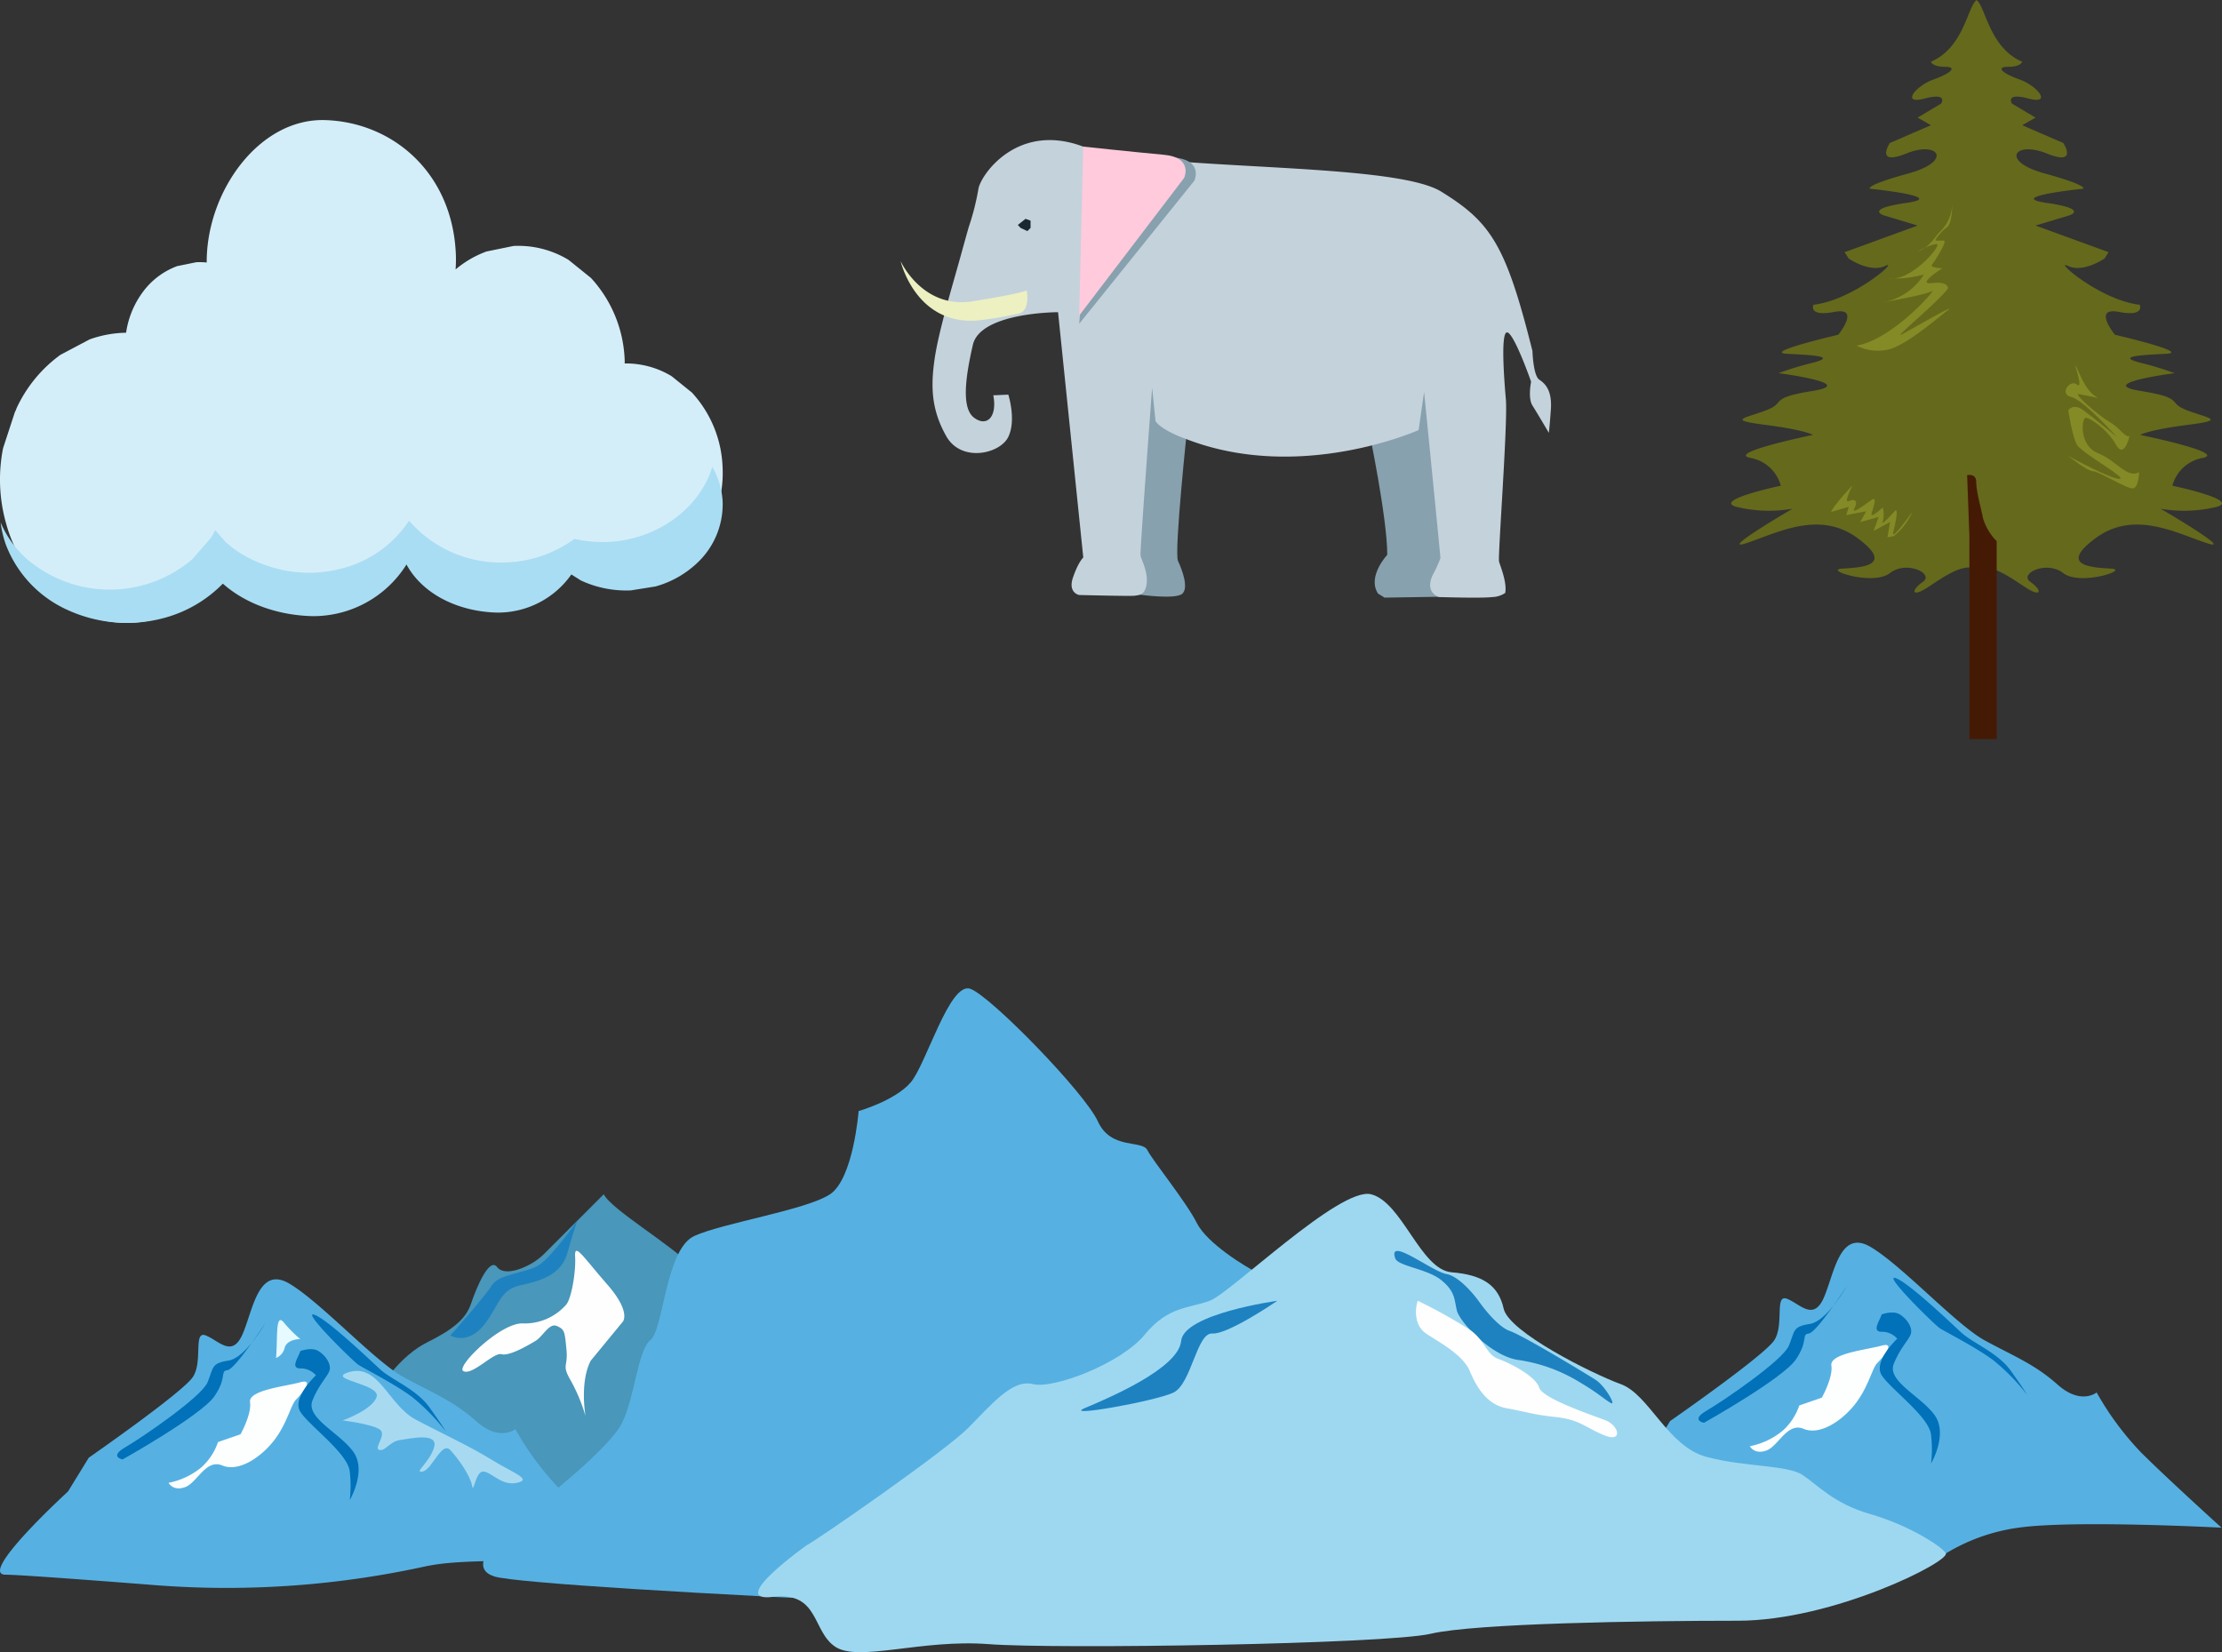<svg xmlns="http://www.w3.org/2000/svg" width="444.104" height="330.271" viewBox="0 0 444.104 330.271"><rect x="0" y="0" width="444.104" height="330.271" fill="#333333" stroke="none"/><defs><style>.a{fill:#56b1e2;}.b{fill:#0171b9;}.c{fill:#fdfffe;}.d{fill:#0373bb;}.e{fill:#4997ba;}.f{fill:#9ed8f0;}.g{fill:#e6faff;}.h{fill:#a7daf1;}.i{fill:#1e82c1;}.j{fill:#fffeff;}.k{fill:#87a1ae;}.l{fill:#c4d2db;}.m{fill:#ffcadc;}.n{fill:#edf0c1;}.o{fill:#1a2831;}.p{fill:#65691c;}.q{fill:#848a25;}.r{fill:#451a05;}.s{fill:#d4eef9;}.t{fill:#a9ddf3;}</style></defs><g transform="translate(-783 -333.999)"><g transform="translate(783 531.566)"><path class="a" d="M722.276,612.45s18.714-13,20.792-16.114,0-9.357,2.6-8.317,5.2,4.448,7.277-.115,3.119-13.919,9.357-10.281,17.154,15.595,22.871,18.713,9.877,4.678,14.555,8.837,7.8,1.559,7.8,1.559a58.758,58.758,0,0,0,8.837,11.956c5.2,5.2,16.115,15.075,16.115,15.075s-29.63-1.56-40.545,0a37.7,37.7,0,0,0-17.674,7.277s-62.9-5.2-68.615-5.2,12.476-16.634,12.476-16.634Z" transform="translate(-388.476 -525.948)"/><path class="b" d="M781.713,594.288s-3.985,7.1-7.451,7.624-2.945,1.386-4.158,4.332-13.169,11.089-16.461,13-.52,2.426-.52,2.426,15.768-8.837,18.366-12.649,1.039-5.025,2.6-5.2S781.713,594.288,781.713,594.288Z" transform="translate(-412.565 -534.816)"/><path class="c" d="M799.215,618.41c-3.072.843-10.4,1.559-10.05,3.985s-1.906,6.411-1.906,6.411l-4.505,1.559a11.824,11.824,0,0,1-3.292,5.025,14.651,14.651,0,0,1-6.584,3.119s.866,1.733,3.292.867,4.159-5.718,7.451-4.332,7.8-1.688,10.4-5.089,3.292-7.04,4.332-8.08S802.208,617.588,799.215,618.41Z" transform="translate(-423.137 -546.982)"/><path class="b" d="M825.279,605.493c-.347,1.213-2.079,3.465,0,3.465a4.019,4.019,0,0,1,3.119,1.386s-4.852,4.5-3.119,7.277,9.53,8.317,9.876,11.956a24.388,24.388,0,0,1,0,5.718s3.465-5.891.693-9.7-9.53-6.757-8.144-10.223,3.292-5.025,3.465-6.238-.866-2.772-2.252-3.639S825.279,605.493,825.279,605.493Z" transform="translate(-449.201 -540.303)"/><path class="d" d="M831.511,591.07c2.557.852,10.916,8.837,13.168,10.916s7.278,3.985,9.877,7.624,3.292,4.851,3.292,4.851a41.849,41.849,0,0,0-6.757-6.931c-3.465-2.6-9.633-5.718-10.708-6.411S828.912,590.2,831.511,591.07Z" transform="translate(-452.661 -533.158)"/><path class="e" d="M280.322,571.705c-3.638-4.159-16.114-11.436-17.673-14.555l-11.956,11.956c-2.6,2.6-7.8,4.678-9.357,2.6s-4.158,4.158-5.2,7.277-3.639,5.2-8.837,7.8-8.837,8.317-8.837,8.317l42.624,25.991s18.193-34.308,19.233-40.545S280.322,571.705,280.322,571.705Z" transform="translate(-141.98 -515.982)"/><path class="a" d="M81.03,627.307s18.713-13,20.792-16.114,0-9.357,2.6-8.317,5.2,4.447,7.277-.116,3.119-13.919,9.357-10.28,17.154,15.594,22.872,18.713,9.876,4.678,14.555,8.837,7.8,1.559,7.8,1.559a58.742,58.742,0,0,0,8.837,11.956c5.2,5.2,16.114,15.075,16.114,15.075s-29.629-1.559-40.545,0c-1.023.146-2.01.329-2.958.54a185.39,185.39,0,0,1-54.673,3.527C79.34,651.619,66.8,650.7,64.4,650.7c-5.718,0,12.476-16.634,12.476-16.634Z" transform="translate(-63.284 -533.482)"/><path class="a" d="M270.278,576.65s14.064-10.916,16.663-16.114,3.119-14.555,5.718-16.634,3-18.194,8.779-20.792,22.41-5.2,27.088-8.317,5.718-16.634,5.718-16.634,7.277-2.079,10.4-5.718,7.8-20.272,11.956-18.713,22.872,20.792,25.471,26.51,8.837,3.639,9.877,5.718,7.8,10.4,9.876,14.555,9.877,8.837,11.956,9.876,7.8,0,7.8,0,44.7,41.065,49.382,46.263-29.11,7.277-40.025,9.357-8.837,9.357-10.4,11.956S269.787,593.8,261.47,591.2,270.278,576.65,270.278,576.65Z" transform="translate(-162.633 -473.624)"/><path class="f" d="M380.4,627.241c2.079-1.04,27.55-18.713,32.229-23.392s8.837-9.876,13-8.837,17.673-4.158,22.352-9.876,8.837-5.236,13-6.776,25.991-22.853,32.229-21.294,9.876,15.075,16.114,15.595,9.357,2.6,10.4,7.277,17.674,13,23.392,15.075,9.356,12.476,17.154,14.555,16.114,1.559,19.233,3.639,6.238,5.718,13.515,7.8,14.035,6.238,15.075,7.8S585.73,642.316,566.5,642.316s-52.5.52-61.338,2.6-74.853,3.119-88.368,2.079-25.991,3.639-30.669.52-3.163-11.093-12.5-9.965S380.4,627.241,380.4,627.241Z" transform="translate(-219.19 -515.898)"/><path class="b" d="M140.466,609.144s-3.985,7.1-7.45,7.624-2.946,1.386-4.159,4.332-13.169,11.089-16.461,13-.52,2.426-.52,2.426,15.768-8.837,18.367-12.649,1.039-5.025,2.6-5.2S140.466,609.144,140.466,609.144Z" transform="translate(-87.373 -542.35)"/><path class="g" d="M175.224,615.761c.346-3.985-.173-9.183,1.559-7.1a25.133,25.133,0,0,0,3.292,3.315s-2.6-.023-3.119,1.71A2.908,2.908,0,0,1,175.224,615.761Z" transform="translate(-120.052 -541.862)"/><path class="c" d="M157.969,633.266c-3.072.843-10.4,1.559-10.05,3.985s-1.906,6.411-1.906,6.411l-4.5,1.56a11.823,11.823,0,0,1-3.292,5.025,14.653,14.653,0,0,1-6.584,3.118s.866,1.733,3.292.866,4.158-5.718,7.451-4.332,7.8-1.688,10.4-5.089,3.292-7.04,4.332-8.079S160.961,632.445,157.969,633.266Z" transform="translate(-97.945 -554.516)"/><path class="b" d="M184.032,620.35c-.347,1.213-2.079,3.465,0,3.465a4.018,4.018,0,0,1,3.119,1.386s-4.851,4.5-3.119,7.277,9.53,8.317,9.877,11.956a24.389,24.389,0,0,1,0,5.718s3.465-5.891.693-9.7-9.53-6.758-8.144-10.223,3.292-5.025,3.465-6.238-.866-2.773-2.252-3.638S184.032,620.35,184.032,620.35Z" transform="translate(-124.008 -547.837)"/><path class="d" d="M190.264,605.927c2.557.852,10.916,8.837,13.169,10.916s7.277,3.985,9.876,7.624,3.292,4.852,3.292,4.852a41.845,41.845,0,0,0-6.758-6.931c-3.465-2.6-9.632-5.718-10.707-6.411S187.665,605.061,190.264,605.927Z" transform="translate(-127.468 -540.692)"/><path class="h" d="M203.135,629.154c-3.887,1.4,6.758,2.253,5.891,4.852s-6.781,4.678-6.781,4.678,5.568.693,7.3,1.732-1.212,3.812,0,4.158,2.079-1.688,4.159-1.97,7.726-1.615,6.809,1.478-4.21,5.171-2.3,4.824,3.812-6.158,5.545-4.292,3.985,5.158,4.331,7.064.641-2.772,2.226-2.772,3.665,2.946,6.784,2.252-.693-1.906-5.2-4.678-9.53-5.025-15.075-7.971S209.373,626.9,203.135,629.154Z" transform="translate(-133.755 -552.31)"/><path class="i" d="M245.886,590.831c1.386.693,4.331,1.213,7.1-2.6s2.946-6.584,6.931-7.451,8.144-2.079,9.357-6.411,1.993-6.5,1.993-6.5-5.169,7.364-7.74,8.924-7.941,1.732-9.328,3.985S245.886,590.831,245.886,590.831Z" transform="translate(-155.886 -521.42)"/><path class="j" d="M250.975,604.138c1.766.981,6.064-3.812,7.624-3.379s5.2-1.7,6.758-2.625,2.772-3.7,4.331-3.006,1.559,1.123,1.906,4.72-1.039,2.9.866,6.2a34.249,34.249,0,0,1,2.946,7.1s-1.213-6.757,1.039-11.089l6.411-7.8s1.733-1.906-3.119-7.45-6.584-8.49-6.411-5.545-.693,8.144-1.733,9.53a11.024,11.024,0,0,1-8.739,3.812C258.425,594.435,249.415,603.271,250.975,604.138Z" transform="translate(-158.376 -527.623)"/><path class="i" d="M628.888,581.633c.535,1.545,6.411,2.079,9.184,4.332s2.6,3.772,3.118,6.045,6.758,9.03,12.129,9.9a32.227,32.227,0,0,1,12.476,4.5c3.812,2.253,5.2,3.639,6.238,4.158s-1.213-3.465-3.119-4.678-14.382-8.79-17.154-9.766-6.238-6.02-6.238-6.02-3.465-4.833-6.411-5.353S627.328,577.128,628.888,581.633Z" transform="translate(-350.023 -527.643)"/><path class="j" d="M637.841,600.353c-.52,1.405-.867,4.871,1.732,6.6s7.277,4.158,8.664,7.451,3.465,6.757,7.45,7.451,4.852,1.212,9.7,1.732,5.891,2.079,9.7,3.639,2.946-1.906.346-2.946-12.649-4.332-13.342-6.584-5.718-4.851-8.144-5.718-2.6-3.6-5.633-5.785A105.013,105.013,0,0,0,637.841,600.353Z" transform="translate(-354.471 -537.892)"/><path class="i" d="M540.919,600.353s-18.713,2.566-19.233,8.05-14.555,11.42-19.233,13.39,14.035-1.36,17.673-3.074,4.678-12.059,7.8-11.825S540.919,600.353,540.919,600.353Z" transform="translate(-285.62 -537.892)"/></g><g transform="translate(963 362.001)"><path class="k" d="M182.389,214.384s-2.725,25.476-1.908,27.246,2.163,5.313.877,6.539-8.476.21-8.476.21l-4.526-18.737,5.177-24.658,3.814.409Z" transform="translate(-125.035 -157.503)"/><path class="k" d="M311.348,206.428s3.678,17.574,3.678,24.93c0,0-4.087,4.359-1.839,7.765l1.294.8,12.533-.2s.136-41.338,0-42.156-5.177-6.539-5.177-6.539l-5.858,8.174-2.043,6.811Z" transform="translate(-217.757 -148.457)"/><path class="l" d="M70.525,87.3a49.969,49.969,0,0,0,1.907-7.493c.272-2.589,7.59-13.618,20.96-8.58s61.6,2.858,71.541,8.988,12.942,10.626,18.255,31.878c0,0,.136,4.9,1.362,5.722s2.589,2.18,2.316,5.994-.409,4.632-.409,4.632-2.316-3.951-3.269-5.449-.272-4.768-.272-4.768-3.133-8.991-4.632-9.808-.817,8.719-.409,13.351-1.635,31.469-1.362,32.423,1.635,4.223,1.226,6.266a4.86,4.86,0,0,1-2.589.817c-2.044.272-10.626,0-10.626,0s-3-.817-1.226-4.5a25.191,25.191,0,0,0,1.5-3.269c0-.409-3.269-33.24-3.269-33.24l-1.09,7.629s-23.977,10.762-46.864,1.635c0,0-4.359-1.5-5.722-3.406l-.681-6.675s-2.452,32.7-2.316,33.513,1.5,3.133,1.226,5.586-1.635,2.316-2.316,2.452-11.171-.136-11.171-.136-2.316-.409-1.226-3.542,2.044-3.95,2.044-3.95l-5.041-49.043s-15.53,0-17.029,6.539-2.316,12.669.272,14.577,4.632-.272,3.815-4.5l3-.136s1.635,5.041,0,8.447-9.4,5.177-12.4-.136-3.133-9.945-2.316-15.53,3.678-14.985,5.177-20.435S70.525,87.3,70.525,87.3Z" transform="translate(-56.901 -69.924)"/><path class="k" d="M149.5,75.177l-2.841,34.872L169.68,81.441s1.907-4.087-4.087-4.632S149.5,75.177,149.5,75.177Z" transform="translate(-110.964 -73.33)"/><path class="m" d="M147.455,73.627l-.8,33.782,20.979-27.519s1.907-4.087-4.087-4.632S147.455,73.627,147.455,73.627Z" transform="translate(-110.964 -72.325)"/><path class="n" d="M70.332,144.578s-.681.545-10.763,2.18-14.441-8.038-14.441-8.038,2.906,12.624,15.076,11.9a70.042,70.042,0,0,0,8.719-1.453C71.1,148.438,70.332,144.578,70.332,144.578Z" transform="translate(-45.129 -114.534)"/><path class="o" d="M112.326,116.511l1.359.637.639-.637v-1.453l-1-.363-1.544,1.227Z" transform="translate(-88.349 -98.955)"/></g><g transform="translate(1129 333.999)"><path class="p" d="M596.8,37.6c-1.78,1.166-2.542,9.544-9.142,12.337,0,0,.254,1.016,2.792,1.016s1.277,1.27-2.281,2.539-6.6,5.078-1.781,3.808,3.3,1.015,3.3,1.015L585,61.106l2.656,1.523-8.209,3.554s-3.085,4.681,3.324,2.086,9.34,1.541.424,3.992-7.725,3.062-7.725,3.062,15.871,1.606,7.3,2.834-4.508,2.5-4.508,2.5L585,82.686,570.4,88.012l.81,1.261s4.268,2.955,7.314,1.484-6.346,6.846-14.344,7.765c0,0-1.143,2.443,4.189,1.427s.762,4.57.762,4.57-15.356,3.554-10.217,3.808,10.011.508,5.164,1.777a64.173,64.173,0,0,0-6.879,2.091s16.043,2.063,6.879,3.54-5.1,2.271-9.418,3.905-7.87,1.888,0,2.9,9.418,2,9.418,2-17.542,3.584-12.465,4.6a7.662,7.662,0,0,1,6.038,5.554s-14.67,3.078-8.323,4.347a27.418,27.418,0,0,0,10.663.254s-15.233,8.886-9.139,6.855,14.471-6.6,22.087-1.015.761,5.915-3.046,6.131,6.239,3.5,9.562.9,8.92.1,6.6,1.736-2.2,2.907.089,1.638,7.343-5.51,10.3-4.278S596.8,37.6,596.8,37.6Z" transform="translate(-547.731 -37.599)"/><path class="p" d="M674.7,37.6c1.78,1.166,2.542,9.544,9.143,12.337,0,0-.254,1.016-2.793,1.016s-1.276,1.27,2.281,2.539,6.6,5.078,1.781,3.808-3.3,1.015-3.3,1.015l4.687,2.793-2.656,1.523,8.209,3.554s3.085,4.681-3.324,2.086-9.339,1.541-.424,3.992,7.725,3.062,7.725,3.062-15.871,1.606-7.3,2.834,4.508,2.5,4.508,2.5L686.5,82.686l14.608,5.326-.81,1.261s-4.268,2.955-7.314,1.484,6.346,6.846,14.344,7.765c0,0,1.143,2.443-4.189,1.427s-.762,4.57-.762,4.57,15.356,3.554,10.217,3.808-10.011.508-5.163,1.777a64.184,64.184,0,0,1,6.879,2.091s-16.043,2.063-6.879,3.54,5.1,2.271,9.418,3.905,7.87,1.888,0,2.9-9.418,2-9.418,2,17.542,3.584,12.464,4.6a7.661,7.661,0,0,0-6.038,5.554s14.67,3.078,8.323,4.347a27.416,27.416,0,0,1-10.663.254s15.233,8.886,9.14,6.855-14.471-6.6-22.087-1.015-.762,5.915,3.047,6.131-6.239,3.5-9.562.9-8.92.1-6.6,1.736,2.2,2.907-.089,1.638-7.343-5.51-10.3-4.278S674.7,37.6,674.7,37.6Z" transform="translate(-625.67 -37.599)"/><path class="q" d="M725.019,229.012c.762.892,1.755,5.081,4.591,6.6,0,0-2.686-.571-3.829-.761s3.808,4.189,6.093,5.522,3.16,3.237,4.055,2.856c0,0-1.009,4.76-2.722,1.714s-5.331-5.522-6.093-5.331-1.292,5.522,2.5,7.045,5.825,5.141,8.233,3.808c0,0-.066,3.047-1.209,3.237s-6.855-3.427-8-3.427-4.951-3.046-4.951-3.046,8.759,4.76,10.282,4.57-7.616-5.141-8.568-6.855-1.714-6.855-1.714-6.855.952-1.523,3.047,0,6.665,5.332,6.665,5.332-6.665-7.426-9.14-8-.19-3.618,1.143-2.475S725.019,229.012,725.019,229.012Z" transform="translate(-656.31 -156.074)"/><path class="q" d="M604.42,292.169c-3.935,4.189-4.316,5.331-4.316,5.331l3.554-1.016-.508,1.65,3.977-.762-1.185,2.158,3.681-1.015-1.015,2.793,3.286-1.777-.494,3.047,1.27-.254a12.883,12.883,0,0,0,3.681-4.824s-4.316,6.093-3.808,4.062,1.142-5.2.254-4.189-2.789,3.046-2.346,2.031a5.536,5.536,0,0,0,0-2.793s-2.6,2.412-2.223,1.142,1.142-3.427,0-2.665-4.189,3.173-3.427,1.65,0-1.9-1.142-1.4S604.42,292.169,604.42,292.169Z" transform="translate(-580.147 -195.165)"/><path class="q" d="M630,150.048c-.58.555-2.034,3.1-4.316,3.808,0,0,2.539-1.479,3.808-1.5s-5.078,7.629-9.647,6.85a22.117,22.117,0,0,0,7.109-.779,12.16,12.16,0,0,1-8.346,5.585s8.874-1.523,10.006-2.285-7.753,9.647-15.116,10.917a9.42,9.42,0,0,0,6.06.841c3.622-.625,10.2-6.426,12.222-7.95s-6.854,3.554-9.141,4.824,7.368-6.6,9.141-9.14c0,0,.177-1.489-3.167-1.075s2.072-2.987,2.072-2.987-2.7,0-2.072-.762,3-4.57,2.386-4.713-2.047.191-1.666-.285a10.016,10.016,0,0,1,2.19-2.38c1.19-.857,1.095-4.855,1.095-4.855A7.951,7.951,0,0,1,630,150.048Z" transform="translate(-588.437 -103.556)"/><path class="r" d="M671.96,299.083v40.483h5.458V299.993a11.056,11.056,0,0,1-2.729-4.549c-.455-2.274-1.365-5.459-1.365-7.278s-1.82-1.365-1.82-1.365Z" transform="translate(-624.341 -191.811)"/></g><g transform="translate(783 358)"><path class="s" d="M833.721,134.512a23.257,23.257,0,0,0-6.122-14.9l-4.069-3.283a17.576,17.576,0,0,0-9.378-2.543c0-.23.013-.46,0-.691A25.582,25.582,0,0,0,807.421,96.7l-4.475-3.61a19.346,19.346,0,0,0-11-2.792l-5.41,1.105a20.579,20.579,0,0,0-6.179,3.586,28.484,28.484,0,0,0,.05-3.07c-.685-16.2-12.532-26.341-26.092-26.78-13.256-.429-23.773,14.34-23.7,28.468a13.98,13.98,0,0,0-2.083-.057l-3.822.779a14.963,14.963,0,0,0-6.417,4.6,17.962,17.962,0,0,0-3.79,8.715,22.589,22.589,0,0,0-7.293,1.335q-2.92,1.542-5.841,3.087a27.44,27.44,0,0,0-8.76,10.669,4.336,4.336,0,0,1-.335.779l-2.358,7.209A32.137,32.137,0,0,0,690.5,145.7a28.3,28.3,0,0,0,12.23,16.6,22.868,22.868,0,0,0,19.614,2.013,25.354,25.354,0,0,0,11.512-8.685,24.736,24.736,0,0,0,17.863,8.3c8.041.26,15-5.5,18.835-13.189a20.115,20.115,0,0,0,18.091,12.281c6.21.2,11.617-3.989,14.86-9.739l1.9,1.531a17.564,17.564,0,0,0,10,2.536h0l4.919-1a19.251,19.251,0,0,0,8.26-5.919A23.685,23.685,0,0,0,833.721,134.512Z" transform="translate(-689.3 -65.132)"/><path class="t" d="M831.851,179.212c-2.646,8.566-11.6,15.023-22.027,15.023a24.938,24.938,0,0,1-5.531-.643,24.638,24.638,0,0,1-14.6,4.729,24.106,24.106,0,0,1-18.456-8.373,22.864,22.864,0,0,1-13.889,9.67,25.529,25.529,0,0,1-15.224-.931,23.209,23.209,0,0,1-7.517-4.419q-1.056-1.209-2.109-2.416c-.3.564-.617,1.124-.977,1.675q-1.821,2.084-3.641,4.171a25.475,25.475,0,0,1-32.932,0,20.442,20.442,0,0,1-5.345-7.375,20.743,20.743,0,0,0,1.054,4.451,23.507,23.507,0,0,0,12.231,12.992,28.5,28.5,0,0,0,19.616,1.576,25.716,25.716,0,0,0,11.513-6.8c4.5,4,10.938,6.321,17.865,6.5a21.967,21.967,0,0,0,18.837-10.324c3.2,5.892,10.269,9.414,18.093,9.613a17.935,17.935,0,0,0,14.861-7.623l1.9,1.2a21.489,21.489,0,0,0,10,1.985h0l4.92-.786a19.846,19.846,0,0,0,8.262-4.633,16.066,16.066,0,0,0,5.148-12.452A15.545,15.545,0,0,0,831.851,179.212Z" transform="translate(-689.477 -109.875)"/></g></g></svg>